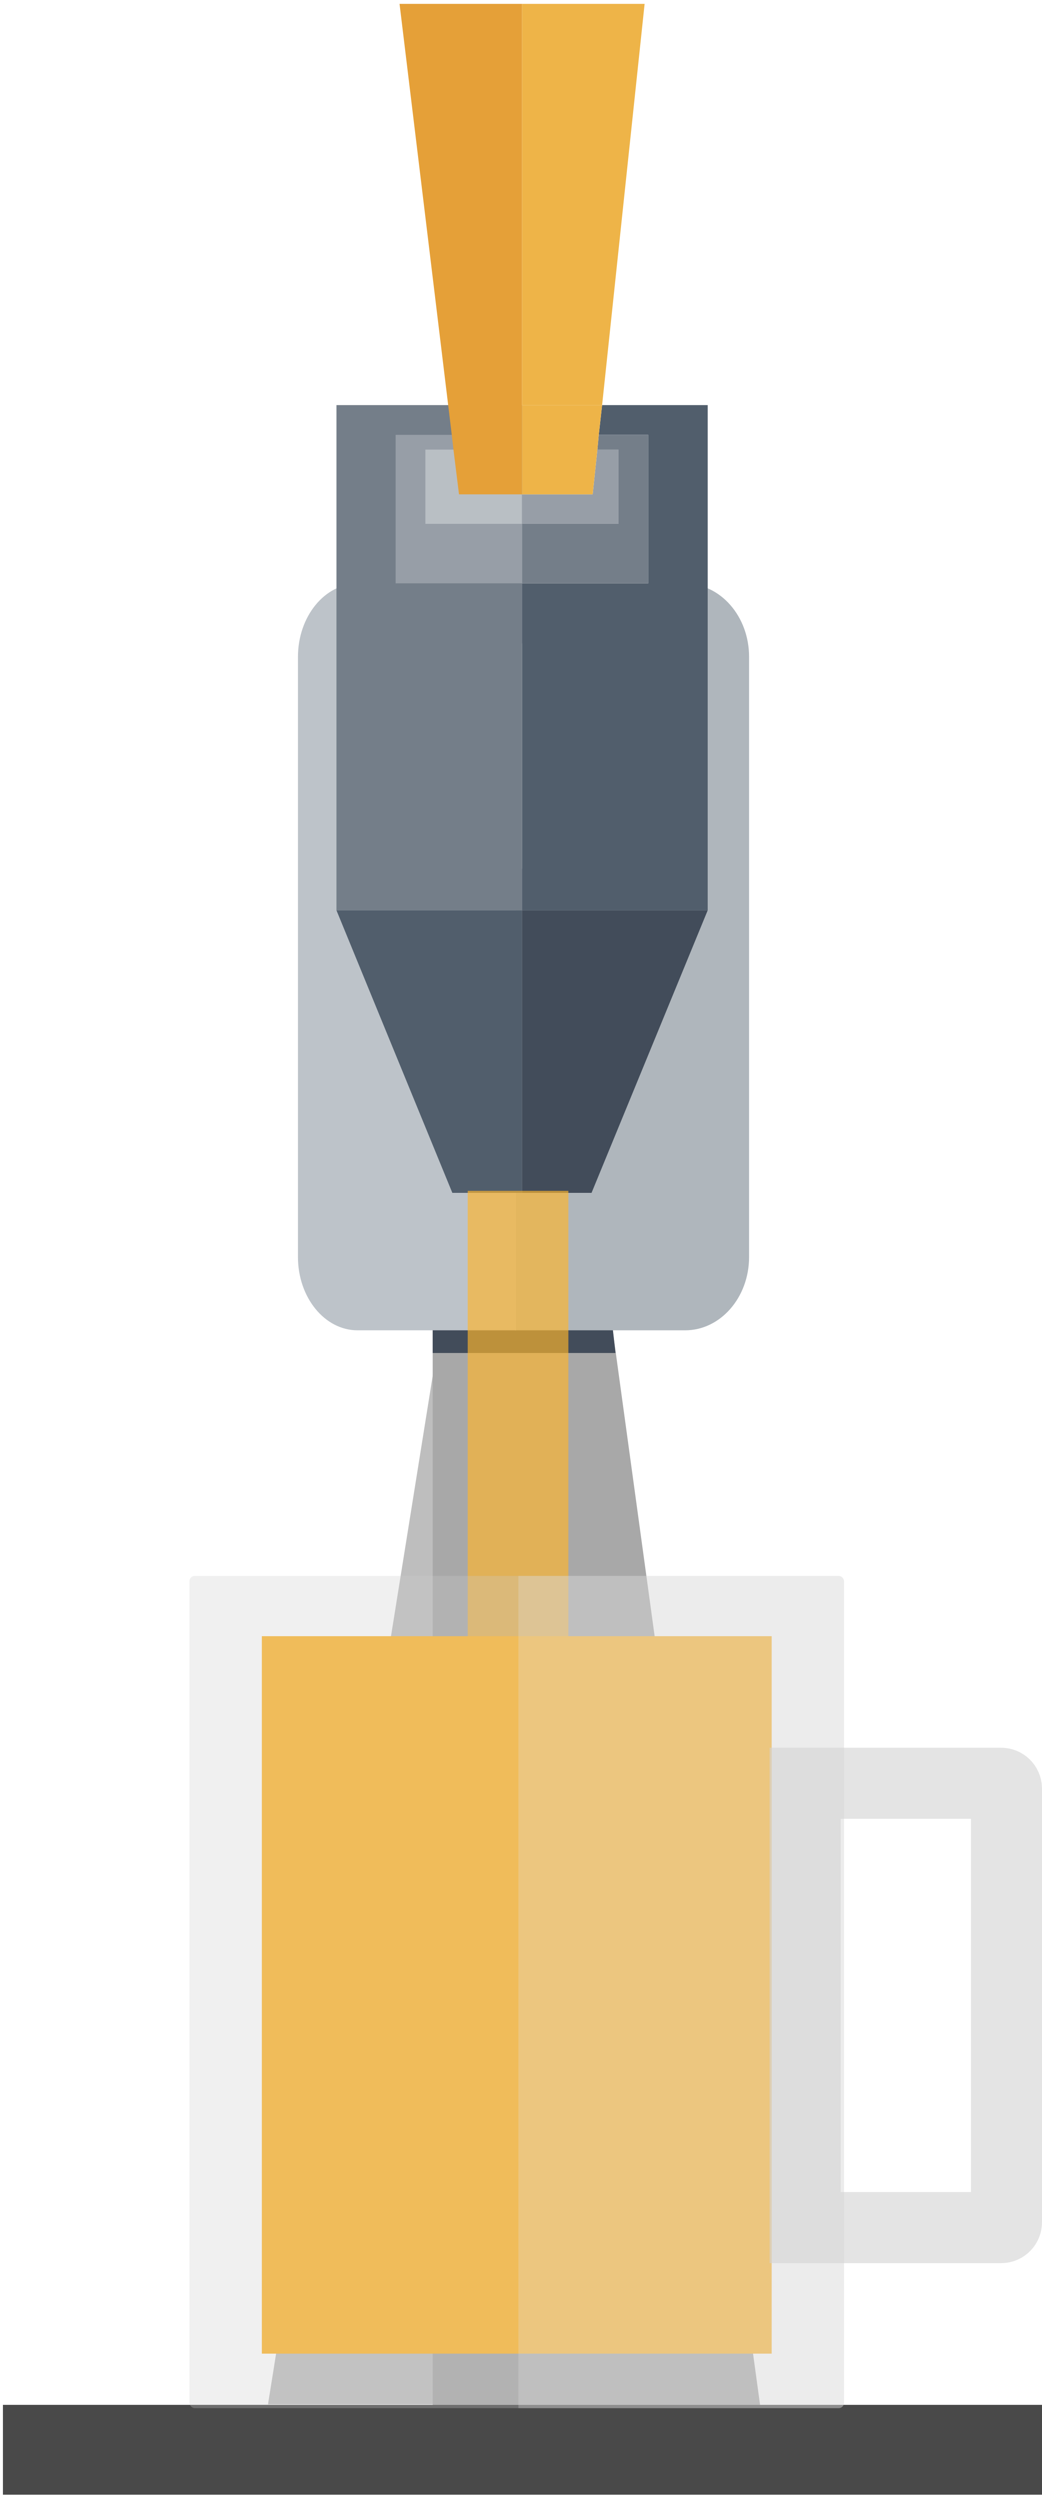 <svg width="176" height="422" viewBox="0 0 176 422" fill="none" xmlns="http://www.w3.org/2000/svg">
<g id="Group 226">
<g id="stand">
<path id="Vector" d="M100.658 221.464V405.832H45.274L45.34 405.36L74.81 221.464H100.658Z" fill="#BEBEBE"/>
<path id="Vector_2" d="M128.38 405.918H73.083V222.022H103.142L128.38 405.918Z" fill="#A8A8A8"/>
<path id="Vector_3" d="M103.056 220.325H85.772V209.019H74.604L73.083 220.325V228.373H85.772H103.959L103.056 220.325Z" fill="#424C5A"/>
</g>
<g id="base">
<path id="Vector_4" d="M87.047 98.514H115.736C121.698 98.514 126.537 104.054 126.524 110.882V212.176C126.524 219.004 121.686 224.545 115.723 224.545H103.798H87.034V220.379V214.549L87.047 152.69V146.672C96.105 146.672 103.457 138.137 103.457 127.62C103.457 117.103 96.117 108.568 87.047 108.568V98.514Z" fill="#AFB6BC"/>
<path id="Vector_5" d="M71.847 127.623C71.847 117.105 78.703 108.569 87.149 108.569V98.514H60.398C54.838 98.514 50.326 104.055 50.326 110.884V212.175C50.326 219.004 54.838 224.545 60.398 224.545H87.16V146.678C78.703 146.678 71.847 138.142 71.847 127.623Z" fill="#BDC3C9"/>
</g>
<g id="tap">
<path id="Vector_6" d="M88.183 68.377H56.831V153.656H88.183V68.377Z" fill="#747E89"/>
<path id="Vector_7" d="M88.183 153.657V201.342H76.403L56.831 153.657H88.183Z" fill="#515E6C"/>
<path id="Vector_8" d="M88.135 73.399H66.827V98.462H88.135V73.399Z" fill="#979EA7"/>
<path id="Vector_9" d="M88.135 75.887H71.849V88.419H88.135V75.887Z" fill="#B9BFC4"/>
<path id="Vector_10" d="M88.183 0.651V83.443H77.529L76.591 75.886L76.309 73.399L75.699 68.377L67.485 0.651H88.183Z" fill="#E5A038"/>
<path id="Vector_11" d="M108.88 0.651L101.7 68.377H88.183V0.651H108.88Z" fill="#EEB448"/>
<path id="Vector_12" d="M119.534 68.377V153.656H88.183V98.462H109.491V73.399H101.136L101.7 68.377H119.534Z" fill="#515E6C"/>
<path id="Vector_13" d="M109.491 73.399V98.462H88.183V88.418H104.469V75.887H100.902L101.136 73.399H109.491Z" fill="#747E89"/>
<path id="Vector_14" d="M104.469 75.887V88.419H88.183V83.444H100.104L100.902 75.887H104.469Z" fill="#979EA7"/>
<path id="Vector_15" d="M88.183 68.377V73.399V75.886V83.443H100.104L100.902 75.886L101.136 73.399L101.7 68.377H88.183Z" fill="#EEB448"/>
<path id="Vector_16" d="M119.534 153.657L99.916 201.342H88.183V153.657H119.534Z" fill="#424C5A"/>
</g>
<path id="plate" d="M151.809 405.917H88.26H0.495V421.085H88.26H176V405.917H151.809Z" fill="#494949"/>
<rect id="stream" x="79" y="201" width="17" height="196" fill="#FFB62C" fill-opacity="0.65"/>
<g id="beer">
<rect id="liquid" x="44.227" y="276.173" width="86.114" height="121.1" fill="#FFB62C"/>
<rect id="Rectangle 130" x="32" y="266.001" width="110.559" height="140.476" rx="0.9" fill="#CBCBCB" fill-opacity="0.29"/>
<path id="Rectangle 132" d="M87.562 266H141.664C142.161 266 142.564 266.403 142.564 266.9V405.576C142.564 406.073 142.161 406.476 141.664 406.476H87.562V266Z" fill="#E4E4E4" fill-opacity="0.27"/>
<path id="Rectangle 133" d="M136 301H169.1C169.597 301 170 301.403 170 301.9V375.1C170 375.597 169.597 376 169.1 376H136V301Z" stroke="#D3D3D3" stroke-opacity="0.62" stroke-width="12"/>
</g>
</g>
</svg>
